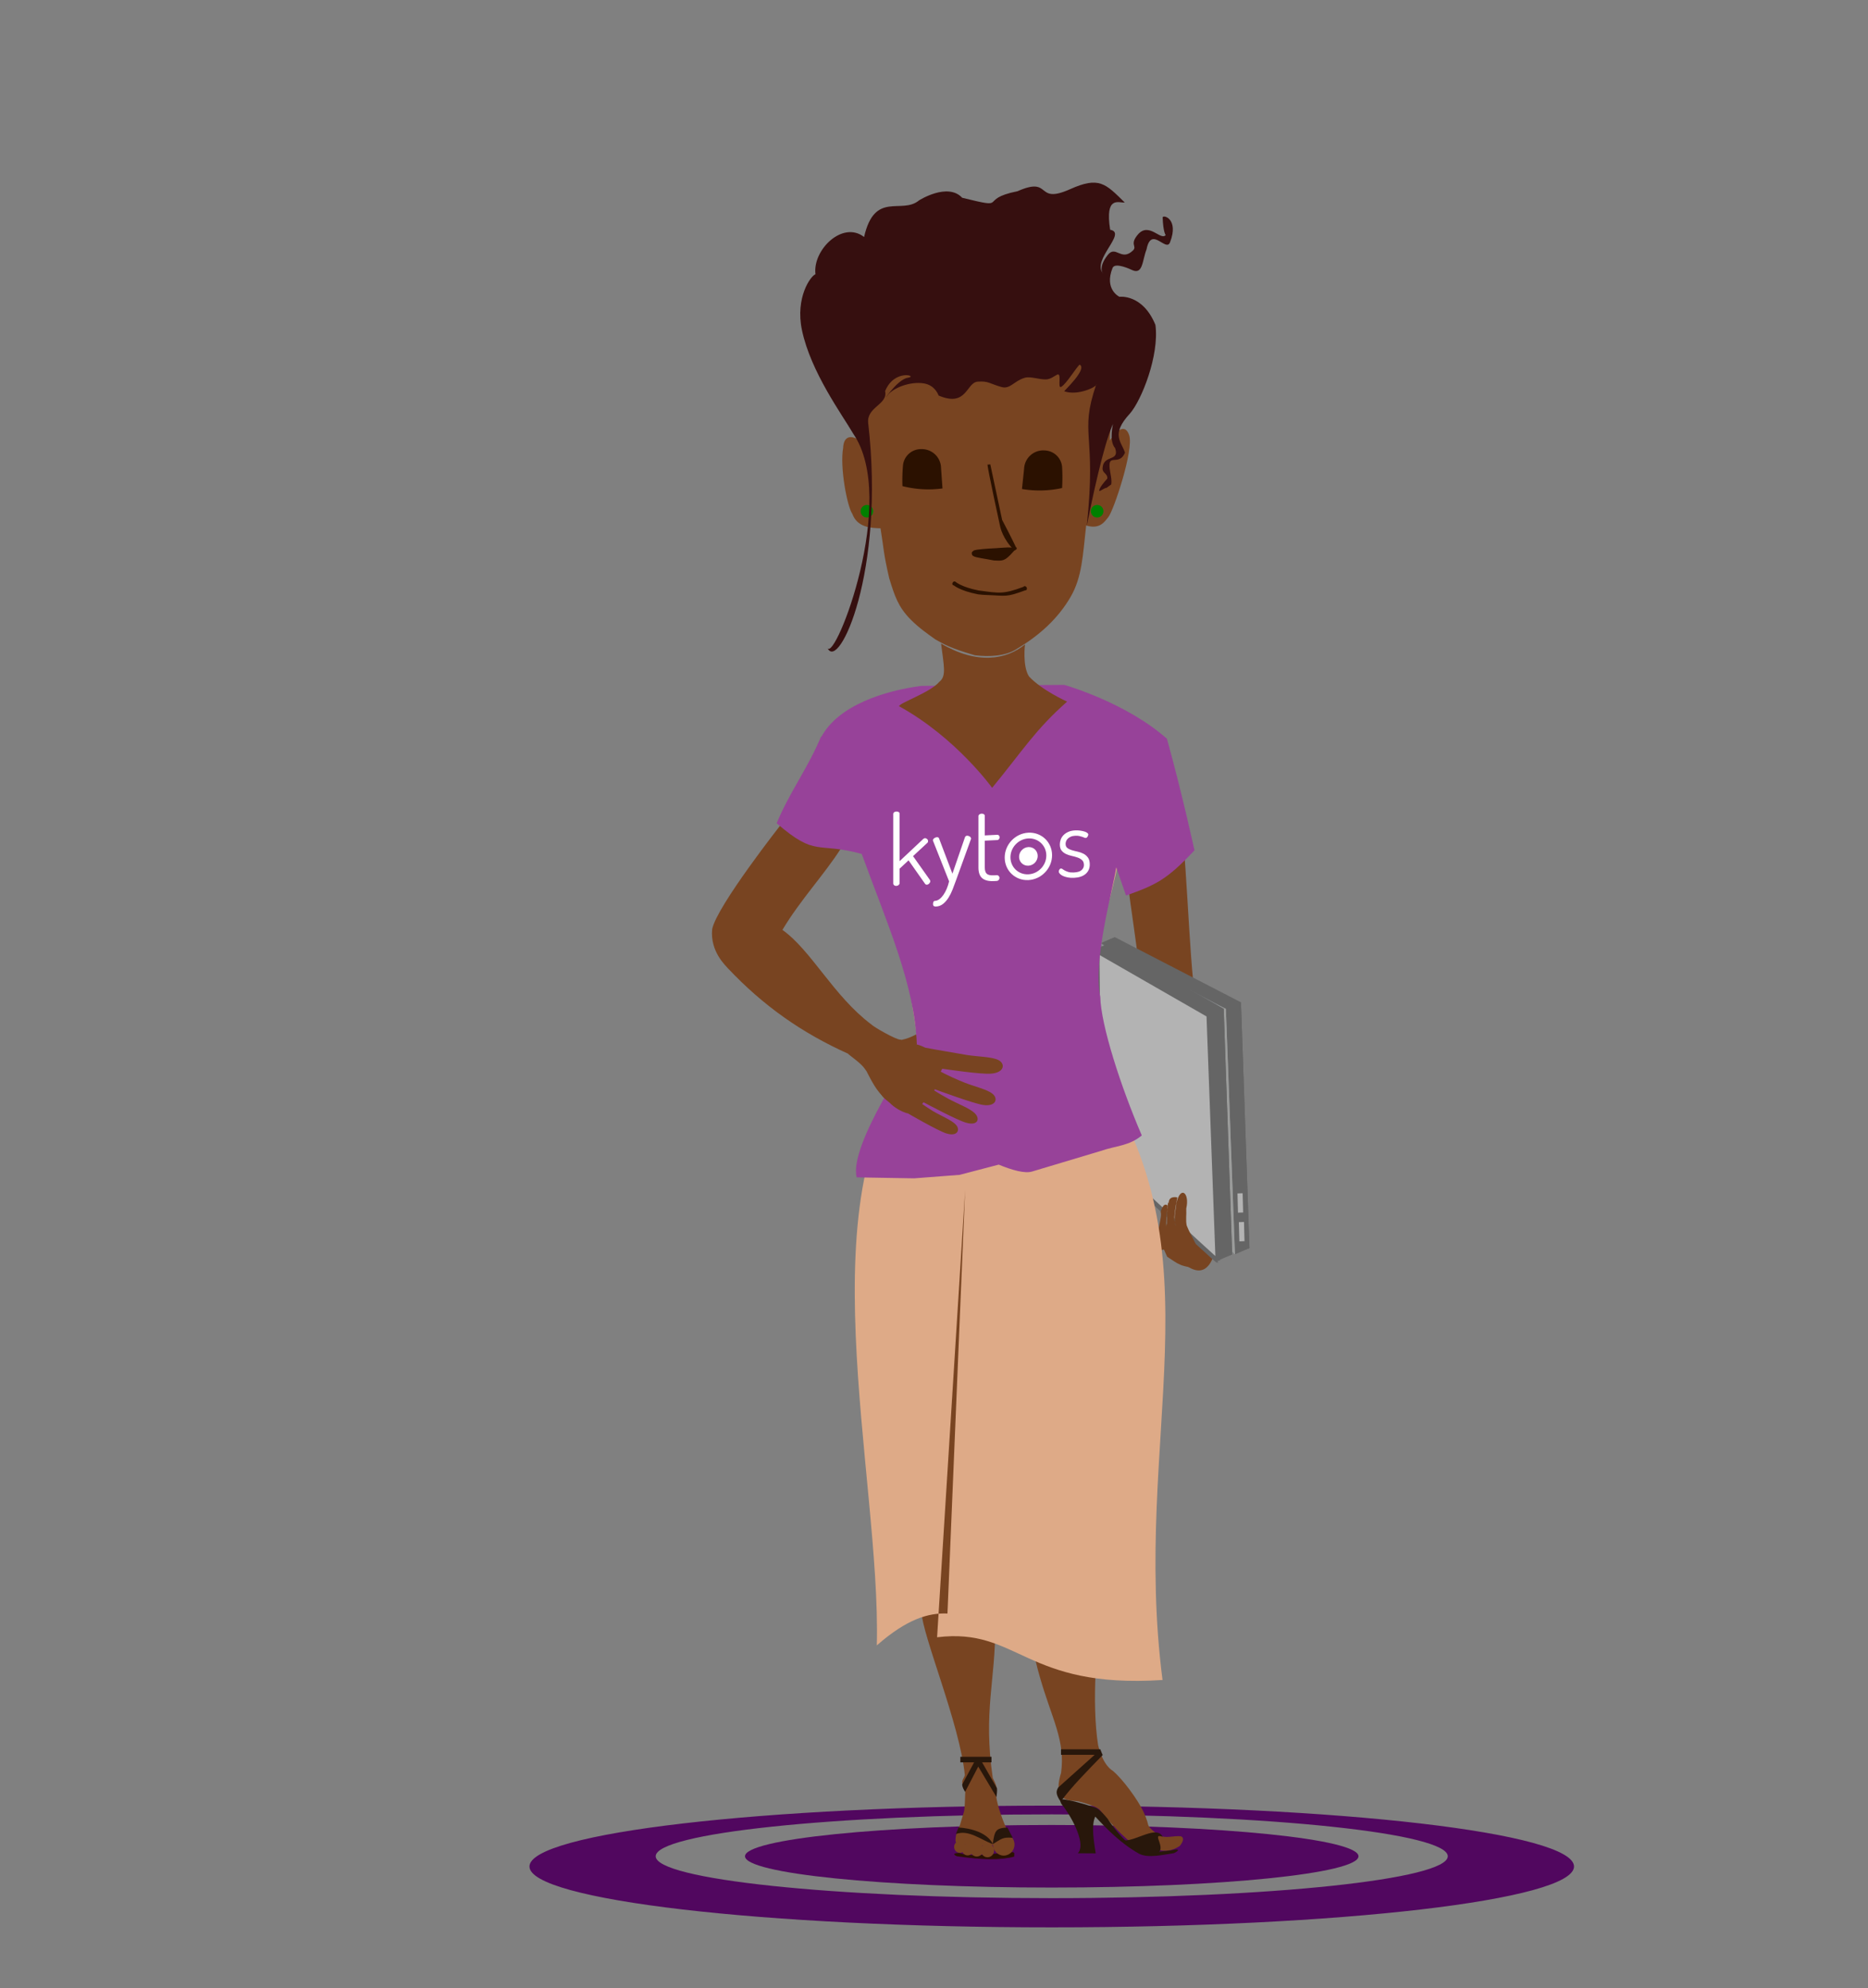 <?xml version="1.0" encoding="UTF-8" standalone="no"?>
<!-- Created with Inkscape (http://www.inkscape.org/) -->

<svg
   xmlns:dc="http://purl.org/dc/elements/1.1/"
   xmlns:cc="http://creativecommons.org/ns#"
   xmlns:rdf="http://www.w3.org/1999/02/22-rdf-syntax-ns#"
   xmlns:svg="http://www.w3.org/2000/svg"
   xmlns="http://www.w3.org/2000/svg"
   xmlns:sodipodi="http://sodipodi.sourceforge.net/DTD/sodipodi-0.dtd"
   xmlns:inkscape="http://www.inkscape.org/namespaces/inkscape"
   width="412.932"
   height="439.383"
   viewBox="0 0 387.124 411.922"
   id="svg5655"
   version="1.1"
   inkscape:version="0.91 r13725"
   sodipodi:docname="doc-wdev.svg">
  <rect x="0" y="0" width="387.124" height="411.922" fill="#808080" stroke="none"/>
  <defs
     id="defs5657">
    <clipPath
       id="SVGID_2_-4-7-2-6-3">
      <rect
         height="123.12"
         width="249.486"
         y="0"
         id="use9-0-5-4-4-4"
         x="0" />
    </clipPath>
    <clipPath
       id="clipPath4208">
      <rect
         height="123.12"
         width="249.486"
         y="0"
         id="rect4210"
         x="0" />
    </clipPath>
    <clipPath
       id="clipPath4212">
      <rect
         height="123.12"
         width="249.486"
         y="0"
         id="rect4214"
         x="0" />
    </clipPath>
    <clipPath
       id="clipPath4216">
      <rect
         height="123.12"
         width="249.486"
         y="0"
         id="rect4218"
         x="0" />
    </clipPath>
    <clipPath
       id="clipPath4220">
      <rect
         height="123.12"
         width="249.486"
         y="0"
         id="rect4222"
         x="0" />
    </clipPath>
    <clipPath
       id="clipPath4224">
      <rect
         height="123.12"
         width="249.486"
         y="0"
         id="rect4226"
         x="0" />
    </clipPath>
  </defs>
  <sodipodi:namedview
     id="base"
     pagecolor="#ffffff"
     bordercolor="#666666"
     borderopacity="1.0"
     inkscape:pageopacity="0.0"
     inkscape:pageshadow="2"
     inkscape:zoom="1.0036141"
     inkscape:cx="201.48945"
     inkscape:cy="145.677"
     inkscape:document-units="px"
     inkscape:current-layer="layer1"
     showgrid="false"
     units="px"
     inkscape:window-width="1054"
     inkscape:window-height="1037"
     inkscape:window-x="0"
     inkscape:window-y="1"
     inkscape:window-maximized="0"
     fit-margin-top="0"
     fit-margin-left="0"
     fit-margin-right="0"
     fit-margin-bottom="0" />
  <g
     inkscape:label="Layer 1"
     inkscape:groupmode="layer"
     id="layer1"
     transform="translate(23.42,-626.664)">
    <g
       transform="matrix(1.098,0,0,1.098,-218.093,170.138)"
       id="g3623-3-4">
      <g
         transform="matrix(0.796,0,0,0.796,136.073,240.782)"
         id="g9906-0-6-7">
        <path
           inkscape:connector-curvature="0"
           id="path9908-6-7-9"
           d="m 301.174,647.888 c -68.208,0 -123.837,6.481 -123.837,14.43 0,7.949 55.631,14.43 123.837,14.43 68.206,0 123.836,-6.49 123.836,-14.43 0,-7.939 -55.628,-14.43 -123.836,-14.43 z m 0,2.077 c 51.723,0 93.906,4.466 93.906,9.93 0,5.464 -42.184,9.931 -93.906,9.931 -51.721,0 -93.907,-4.461 -93.907,-9.931 0,-5.47 42.184,-9.93 93.907,-9.93 z"
           style="fill:#51075f;fill-opacity:1;stroke:none;stroke-width:0.769;stroke-miterlimit:4;stroke-dasharray:none;stroke-opacity:1" />
        <path
           inkscape:connector-curvature="0"
           style="fill:#51075f;fill-opacity:1;stroke:none;stroke-width:0.769;stroke-miterlimit:4;stroke-dasharray:none;stroke-opacity:1"
           d="m 301.174,667.313 c 40.06,0 72.733,-3.336 72.733,-7.418 0,-4.081 -32.672,-7.418 -72.733,-7.418 -40.06,0 -72.732,3.332 -72.732,7.418 0,4.086 32.673,7.418 72.732,7.418"
           class="cls-1"
           id="path9910-7-5-4" />
      </g>
      <g
         transform="matrix(1.047,0,0,1.047,-14.306,-162.521)"
         id="g4556">
        <path
           inkscape:connector-curvature="0"
           style="fill:#784421;fill-opacity:1;fill-rule:evenodd;stroke:none;stroke-width:0.769;stroke-miterlimit:4;stroke-dasharray:none;stroke-opacity:1"
           d="m 314.233,726.871 c 6.361,6.735 13.281,11.615 21.73,15.414 0,0 -0.03,0.04 -0.03,0.04 2.107,1.637 2.547,1.991 3.283,3.093 1.404,2.748 2.106,3.949 4.153,5.67 0.887,0.887 1.978,1.542 3.177,1.908 0.03,0 0.06,0 0.09,-0.01 0.07,0.04 5.375,3.134 6.967,3.634 1.995,0.63 2.567,-0.652 1.716,-1.573 -0.77,-0.831 -2.594,-1.549 -4.14,-2.452 -0.655,-0.407 -1.3,-0.833 -1.933,-1.275 0.08,-0.104 0.162,-0.211 0.236,-0.321 0.484,0.259 5.96,3.186 7.648,3.681 2.201,0.644 2.602,-0.746 1.561,-1.732 -0.936,-0.884 -2.969,-1.628 -4.735,-2.576 -0.969,-0.52 -1.813,-1.036 -2.537,-1.485 0.02,-0.05 0.05,-0.104 0.06,-0.156 0,-0.01 0.02,-0.06 0.02,-0.08 0.577,0.214 6.949,2.571 8.73,2.836 2.326,0.347 2.767,-1.16 1.678,-2.028 -0.98,-0.781 -3.125,-1.256 -4.985,-1.98 -1.478,-0.589 -2.927,-1.252 -4.339,-1.985 l 0.277,-0.535 c 0.858,0.128 6.906,1.025 8.768,0.891 2.493,-0.181 2.633,-1.833 1.319,-2.473 -1.188,-0.577 -3.52,-0.572 -5.609,-0.888 -2.48,-0.439 -5.19,-0.874 -7.508,-1.314 0.841,-0.956 3.848,-1.968 5.04,-3.253 1.736,-1.976 0.792,-3.96 -0.687,-3.5 -2.379,1.549 -4.995,4.553 -8.629,5.334 -0.06,0 -0.176,-0.04 -0.222,-0.04 -0.759,0.05 -4.904,-2.322 -5.244,-2.745 0,-0.01 -0.02,0 -0.03,-0.01 -6.838,-5.148 -10.764,-13.296 -16.009,-17.026 3.263,-5.453 7.542,-9.955 10.586,-14.739 0.687,-0.507 -11.077,-3.207 -10.642,-4.512 0,0 -11.751,14.91 -12.607,19.111 -0.403,4.019 2.408,6.545 2.841,7.073 z"
           id="path5005-7-5"
           sodipodi:nodetypes="ccccccccccccccccccccccccccccccccccccccc" />
        <path
           id="path4875"
           d="m 390.618,685.432 c 1.836,1.644 3.199,2.043 4.586,8.66 1.82,11.17 1.994,29.834 3.357,38.909 3.801,13.969 2.054,38.591 2.054,38.591 0,0 1.57,4.337 1.552,6.555 0.109,0.959 0.639,-4.572 0.588,-3.729 -0.588,3.729 -1.656,9.696 -6.697,5.407 -1.934,-4.2 -5.044,-1.24 -4.691,-1.907 0.05,-0.04 1.099,-3.076 1.141,-3.1 0.889,-1.734 2.331,-5.657 2.383,-6.222 0,-0.01 0.02,0 0.02,-0.03 -0.16,-14.232 -8.499,-20.464 -5.903,-34.695 -0.521,-9.364 -2.736,-20.014 -3.531,-30.2 0.533,-2.464 1.285,-5.854 1.737,-10.441 0.262,-1.795 1.383,-5.113 3.405,-7.802 z"
           style="opacity:1;fill:#784421;fill-opacity:1;fill-rule:evenodd;stroke:none;stroke-width:0.769;stroke-miterlimit:4;stroke-dasharray:none;stroke-opacity:1"
           inkscape:connector-curvature="0"
           sodipodi:nodetypes="ccccccccccccccc" />
        <g
           id="g4530"
           transform="translate(-38.006,-13.563)">
          <path
             inkscape:connector-curvature="0"
             id="path4453"
             class="cls-14"
             d="m 446.248,790.853 -1.531,-44.3 -22.758,-11.759 -2.331,1.006 1.051,38.43 22.954,17.566 2.615,-0.943"
             style="fill:#656565;fill-opacity:1;fill-rule:evenodd"
             sodipodi:nodetypes="ccccccc" />
          <path
             inkscape:connector-curvature="0"
             id="path4455"
             class="cls-15"
             d="m 446.248,790.853 c -0.214,0.06 -2.612,1.129 -2.612,1.129 l -1.635,-44.255 2.717,-1.173 1.53,44.299"
             style="fill:#656565;fill-opacity:1;fill-rule:evenodd" />
          <path
             inkscape:connector-curvature="0"
             id="path4457"
             class="cls-16"
             d="m 443.634,791.981 c -0.213,0.06 -21.353,-21.73 -21.353,-21.73 l -2.703,-34.228 22.421,11.704 1.635,44.254"
             style="fill:#8e9194;fill-rule:evenodd"
             sodipodi:nodetypes="ccccc" />
          <path
             inkscape:connector-curvature="0"
             id="path4459"
             class="cls-17"
             d="m 424.103,771.015 c -3.432,-6.828 -5.413,-10.839 -2.899,-31.053 0.05,-0.4 0.106,-0.797 0.16,-1.195 l 20.635,8.959 1.636,44.254 c -0.08,0.02 -10.211,-12.194 -16.771,-15.596"
             style="fill:#9b9c9b;fill-rule:evenodd"
             sodipodi:nodetypes="cccccc" />
          <path
             inkscape:connector-curvature="0"
             id="path4461"
             class="cls-14"
             d="m 443.134,791.996 -1.531,-44.3 -20.758,-11.759 -2.331,1.006 0.657,34.449 21.348,21.547 2.615,-0.943"
             style="fill:#656565;fill-opacity:1;fill-rule:evenodd"
             sodipodi:nodetypes="ccccccc" />
          <path
             inkscape:connector-curvature="0"
             id="path4463"
             class="cls-15"
             d="m 443.134,791.996 c -0.214,0.06 -2.612,1.129 -2.612,1.129 l -1.635,-44.255 2.717,-1.173 1.53,44.299"
             style="fill:#656565;fill-opacity:1;fill-rule:evenodd" />
          <path
             inkscape:connector-curvature="0"
             id="path4465"
             class="cls-16"
             d="m 440.521,793.123 c -0.213,0.06 -21.353,-19.73 -21.353,-19.73 l -0.346,-36.045 20.064,11.521 1.635,44.254"
             style="fill:#b3b3b3;fill-rule:evenodd;stroke:#656565;stroke-width:0.771;stroke-miterlimit:4;stroke-dasharray:none;stroke-opacity:1"
             sodipodi:nodetypes="ccccc" />
          <g
             id="g4467"
             transform="matrix(-1.045,-0.207,-0.207,1.045,446.997,781.354)"
             style="fill:#b3b3b3">
            <path
               inkscape:connector-curvature="0"
               id="path4469"
               class="cls-18"
               d="M 0.717,0 0,3.174 0.849,3.374 1.566,0.2 0.717,0"
               transform="translate(0.006,4.723)"
               style="fill:#b3b3b3;fill-rule:evenodd" />
            <path
               inkscape:connector-curvature="0"
               id="path4471"
               class="cls-18"
               d="M 0.717,0 0,3.174 0.849,3.374 1.566,0.2 0.717,0"
               transform="translate(1.176,0.001)"
               style="fill:#b3b3b3;fill-rule:evenodd" />
          </g>
        </g>
        <path
           inkscape:connector-curvature="0"
           style="fill:#784421;fill-opacity:1;fill-rule:evenodd;stroke:none;stroke-width:0.988;stroke-miterlimit:4;stroke-dasharray:none;stroke-opacity:1"
           d="m 379.661,761.405 c -8.278,0.941 -10.95,2.41 -22.238,5.218 l -16.235,-2.183 c 1.347,27.859 5.464,42.859 8.594,70.346 0.68,5.97 -1.07,-1.34 -0.693,7.925 0.181,4.442 6.936,20.29 7.844,29.563 -0.22,0.882 -0.979,0.865 0.08,2.884 -0.03,1.416 -0.105,3.266 -0.228,3.675 l -0.755,2.514 c -0.472,0.765 -0.869,2.009 -0.765,2.973 l 2.922,0.737 7.035,-0.319 c 0.113,-0.741 -0.04,-1.57 -0.676,-2.563 -0.508,-1.164 -1.715,-3.99 -1.995,-6.292 -0.197,-1.148 0.671,-0.711 -0.583,-3.113 -1.766,-12.055 0.533,-17.559 0.441,-27.448 l 2.524,-56.403 c 1.646,10.673 3.654,24.209 3.341,26.124 -3.706,41.651 7.592,45.106 6.011,56.815 -1.761,5.694 2.055,4.865 3.183,5.156 3.381,0.871 3.795,1.525 3.795,1.525 1.834,2.254 9.746,11.927 10.664,4.767 0.04,-0.328 -1.6,-1.15 -1.952,-2.088 0,0 -0.155,-0.892 -0.876,-2.422 -0.991,-2.101 -3.765,-5.915 -5.56,-7.353 0,0 -1.661,-0.832 -2.577,-4.568 -2.379,-15.082 3.458,-44.327 4.449,-46.29 1.29,-2.551 0.844,-59.285 0.844,-59.285 z"
           id="path10046"
           sodipodi:nodetypes="cccssccscccccccccccscscsccccc" />
        <path
           inkscape:connector-curvature="0"
           d="m 380.531,878.147 c 0,0 0.749,0.261 2.139,1.983 4.989,7.503 8.024,5.961 11.388,5.711 2.463,-0.587 0.75,0.552 0.36,0.532 -1.942,0.287 -4.453,0.882 -6.043,0.08 -3.331,-1.867 -5.833,-4.463 -7.93,-6.711 -0.755,1.593 -0.246,4.474 0.08,6.63 l -3.216,-0.02 c 1.73,-1.908 -1.809,-7.559 -2.814,-8.681 0,0 -1.073,-1.348 0.59,-0.97 1.77,0.314 1.677,0.338 3.44,0.815 z"
           style="fill:#28170b;fill-opacity:1;fill-rule:evenodd;stroke:none;stroke-width:0.988;stroke-miterlimit:4;stroke-dasharray:none;stroke-opacity:1"
           id="path10042"
           sodipodi:nodetypes="cccccccccccc" />
        <path
           inkscape:connector-curvature="0"
           d="m 355.503,886.887 c 0,0 -1.322,-0.516 0.452,-0.598 3.13,1.211 9.906,-0.772 9.892,0.07 l -0.01,0.592 c -2.348,0.659 -5.691,0.624 -10.334,-0.06 z"
           style="fill:#2b1100;fill-opacity:1;fill-rule:evenodd;stroke:none;stroke-width:0.988;stroke-miterlimit:4;stroke-dasharray:none;stroke-opacity:1"
           id="path10044"
           sodipodi:nodetypes="ccscc" />
        <path
           sodipodi:nodetypes="cccccccccccscccccccc"
           inkscape:connector-curvature="0"
           style="fill:#784421;fill-opacity:1;fill-rule:evenodd;stroke:none;stroke-width:0.988;stroke-miterlimit:4;stroke-dasharray:none;stroke-opacity:1"
           d="m 384.243,611.65 -49.377,0.278 2.644,19.512 c -2.543,-1.242 -2.505,1.57 -2.505,1.57 -0.645,3.527 0.729,10.629 1.639,11.93 0.915,2.495 3.414,2.569 5.09,2.617 0.608,3.757 0.496,4.383 1.568,9.003 0.968,3.148 1.588,5.136 3.876,7.453 1.522,1.516 2.946,2.5 4.429,3.561 1.459,0.811 2.535,1.538 7.141,2.867 2.659,0.333 5.641,0.143 7.615,-1.194 4.087,-2.43 7.394,-5.473 9.627,-9.31 2.075,-3.563 2.21,-7.481 2.813,-12.89 2.443,0.749 3.307,-0.651 3.996,-1.508 0.994,-1.238 4.63,-12.186 3.762,-14.758 -0.694,-2.057 -2.166,-1.072 -3.488,0.935 0.139,-5.652 1.478,-11.308 1.547,-16.918 l -0.452,0 c 0.02,-1.05 0.07,-2.103 0.08,-3.151 z"
           id="path10050" />
        <circle
           r="1.134"
           cy="644.478"
           cx="339.286"
           id="circle4896"
           style="color:#000000;clip-rule:nonzero;display:inline;overflow:visible;visibility:visible;opacity:1;isolation:auto;mix-blend-mode:normal;color-interpolation:sRGB;color-interpolation-filters:linearRGB;solid-color:#000000;solid-opacity:1;fill:#008000;fill-opacity:1;fill-rule:nonzero;stroke:none;stroke-width:0.5;stroke-linecap:butt;stroke-linejoin:miter;stroke-miterlimit:4;stroke-dasharray:none;stroke-dashoffset:0;stroke-opacity:1;color-rendering:auto;image-rendering:auto;shape-rendering:auto;text-rendering:auto;enable-background:accumulate" />
        <path
           inkscape:connector-curvature="0"
           style="fill:#360f0f;fill-opacity:1;fill-rule:evenodd;stroke:none;stroke-width:0.988;stroke-miterlimit:4;stroke-dasharray:none;stroke-opacity:1"
           d="m 383.129,593.75 c 3.163,0.538 -3.402,5.429 -1.282,7.871 0.162,0.187 -1.122,-0.838 0.852,-3.328 1.454,-1.836 2.423,1.239 4.538,-0.806 0.82,-0.793 -0.662,-1.031 0.873,-2.853 2.007,-2.383 4.129,1.159 5.033,0.07 0,0 -0.444,-0.437 -0.55,-3.15 -0.02,-0.609 3.021,0.157 1.324,4.473 -0.714,1.813 -3.375,-3.054 -4.222,1.243 -0.82,2.109 -0.63,4.725 -2.724,3.691 0,0 -2.961,-1.436 -3.405,-0.333 -1.564,3.886 1.236,5.204 1.236,5.204 0,0 4.184,-0.571 6.491,5.073 0.725,5.522 -2.529,13.631 -4.599,15.972 -3.526,3.815 -1.514,5.053 -0.889,7.053 -0.933,2.194 -2.643,0.565 -2.779,2.033 -0.108,1.161 0.492,2.522 0.304,3.689 -1.804,1.314 0,0 -1.957,1.132 -0.46,0.266 -0.248,-0.576 1.244,-2.178 0.08,-0.959 -0.896,-0.959 -0.854,-1.867 0.12,-2.563 3.099,-1.094 2.271,-3.618 -1.227,-1.378 -0.295,-4.582 -0.403,-4.342 -1.711,3.804 -3.758,13.577 -4.714,18.321 1.83,-16.936 -1.427,-16.274 1.709,-25.487 0.276,0.353 -3.284,2.136 -5.777,1.245 -0.08,-0.03 4.244,-4.035 2.787,-4.796 -0.534,0.367 -2.397,3.494 -3.336,4.004 -0.721,0.392 0.179,-2.634 -0.72,-2.208 -0.489,0.231 -1.177,0.849 -2.051,0.865 -1.247,0.02 -2.775,-0.593 -3.807,-0.291 -1.887,0.552 -2.624,2.085 -4.129,1.674 -2.159,-0.59 -2.378,-1.135 -4.341,-0.982 -2.087,0.162 -1.922,4.684 -7.038,2.509 -0.131,-0.306 -0.749,-1.891 -2.7,-2.199 -2.445,-0.387 -5.54,0.827 -6.472,2.126 -1.25,1.741 1.615,-2.85 3.631,-3.143 1.942,-0.282 -2.445,-1.685 -4.111,2.418 0.536,2.456 -3.389,2.817 -3.048,5.775 3.093,26.826 -5.342,44.793 -7.33,40.534 1.383,2.417 12.776,-26.734 4.652,-38.606 -1.995,-3.419 -7.678,-11.137 -9.266,-18.702 -1.246,-5.936 1.628,-9.83 2.437,-10.065 -0.559,-4.375 4.895,-9.73 8.763,-6.718 1.922,-8.418 6.766,-3.967 9.917,-6.606 0,0 5.154,-3.278 7.767,-0.464 8.805,2.166 2.576,0.301 9.977,-1.178 6.32,-2.803 3.068,2.501 9.498,-0.376 5.212,-2.331 6.367,-1.007 9.83,2.413 -1.055,0.101 -3.605,-1.329 -2.63,4.912 z"
           id="path10054"
           sodipodi:nodetypes="cssssssscssccccscscscsccscsssssscssscsccscccccscc" />
        <path
           inkscape:connector-curvature="0"
           style="fill:#2b1100;fill-opacity:1"
           d="m 371.256,633.521 a 3.26,3.26 0 0 1 3.208,2.927 30.372,30.372 0 0 1 0,3.848 18.893,18.893 0 0 1 -7.23,0.179 l 0.387,-3.684 0,-0.03 a 3.455,3.455 0 0 1 3.64,-3.242 z"
           class="cls-31"
           id="path10056" />
        <path
           inkscape:connector-curvature="0"
           id="path10060"
           class="cls-31"
           d="m 349.1,633.287 a 3.26,3.26 0 0 0 -3.304,2.817 30.372,30.372 0 0 0 -0.11,3.848 18.893,18.893 0 0 0 7.221,0.42 l -0.264,-3.693 0,-0.03 a 3.455,3.455 0 0 0 -3.53,-3.361 z"
           style="fill:#2b1100;fill-opacity:1" />
        <path
           inkscape:connector-curvature="0"
           d="m 361.275,636.072 c -0.02,0.636 2.277,11.149 2.277,11.149 0,0 0.444,2.208 2.526,4.166 -1.055,-2.225 -2.66,-5.26 -2.66,-5.26 l -2.143,-10.055"
           style="fill:#2b1100;fill-opacity:1;fill-rule:evenodd;stroke:#2b1100;stroke-width:0.5;stroke-miterlimit:4;stroke-dasharray:none;stroke-opacity:1"
           id="path10062"
           sodipodi:nodetypes="ccccc" />
        <path
           inkscape:connector-curvature="0"
           d="m 358.714,652.131 c 0.364,0.224 1.943,0.407 3.521,0.725 1.415,0.03 1.538,0.273 3.02,-1.363 -0.424,-0.02 -2.417,0.125 -2.417,0.125 1.692,-0.05 -4.715,0.148 -4.124,0.513"
           style="fill:#2b1100;fill-opacity:1;fill-rule:evenodd;stroke:#2b1100;stroke-opacity:1"
           id="path10064"
           sodipodi:nodetypes="ccccc" />
        <path
           inkscape:connector-curvature="0"
           d="m 360.845,659.39 c -0.529,-0.02 -1.037,-0.06 -1.518,-0.123 -3.291,-0.657 -4.268,-1.587 -4.318,-1.614 -0.338,0.08 0,-0.526 0.157,-0.286 0,0 1.073,0.961 4.204,1.577 3.746,0.5 4.496,0.727 8.235,-0.675 0.186,-0.371 0.572,0.373 0.146,0.291 -3.519,1.294 -3.264,0.95 -6.907,0.829"
           style="fill:#502d16;fill-opacity:1;fill-rule:nonzero;stroke:#2b1100;stroke-width:0.379;stroke-miterlimit:4;stroke-dasharray:none;stroke-opacity:1"
           id="path10066"
           sodipodi:nodetypes="cccccccc" />
        <path
           inkscape:connector-curvature="0"
           d="M 363.615,761.394 Z"
           style="fill:#c4c0c2;fill-opacity:1;fill-rule:evenodd;stroke:none"
           id="path10068" />
        <path
           sodipodi:nodetypes="cscccccccsccccccc"
           id="path4554"
           d="m 392.118,775.977 c -0.241,-1.268 -0.601,-0.418 -0.157,-2.68 0.242,-1.236 0.444,-2.015 0.276,-2.505 0,0 0.444,-1.963 1.303,-1.131 -0.536,3.009 -0.315,5.603 0.168,6.618 -0.687,-2.276 -0.183,-9.182 0.03,-6.669 -0.375,-1.926 1.49,-1.467 1.49,-1.467 0.06,0.02 -0.592,2.695 -0.526,4.045 0.441,1.898 0.16,0.859 1.153,3.619 -0.06,-0.299 -0.778,-1.519 -0.993,-2.76 -0.297,-1.713 0.165,-2.885 0.191,-3.789 0.763,-3.391 2.451,-1.884 1.796,0.888 0.06,1.192 -0.125,2.059 0.08,3.075 0.879,2.172 1.745,3.056 2.197,4.972 0.371,0.698 0.99,1.96 0.531,2.79 -4.112,-0.323 -4.233,-0.869 -6.253,-2.146 z"
           style="fill:#784421;fill-opacity:1;fill-rule:evenodd;stroke:none;stroke-width:0.769;stroke-miterlimit:4;stroke-dasharray:none;stroke-opacity:1"
           inkscape:connector-curvature="0" />
        <path
           inkscape:connector-curvature="0"
           id="path10070"
           style="fill:#deaa87;fill-opacity:1;fill-rule:evenodd;stroke:none;stroke-width:0.988;stroke-miterlimit:4;stroke-dasharray:none;stroke-opacity:1"
           d="m 331.875,686.08 c -3.2,5.731 6.434,9.829 4.804,15.741 3.169,8.878 8.341,16.339 9.044,21.292 2.243,12.813 3.15,20.097 3.15,20.097 -21.34,22.623 -7.016,74.933 -7.807,105.68 5.487,-4.811 9.375,-5.89 12.737,-5.742 l 3.184,-76.3 -5.055,80.578 c 14.68,-1.801 15.766,9.32 40.641,7.7 -5.678,-44.011 10.856,-77.005 -12.149,-109.936 -1.955,-12.417 0.47,-24.732 1.563,-27.041 2.967,-10.016 5.053,-22.636 5.053,-22.636 0.138,-6.112 3.805,-10.382 3.805,-10.382 -2.392,-3.564 -9.055,-5.442 -15.237,-8.374 -6.222,8.194 -6.169,17.191 -13.688,24.831 -2.414,-4.86 -4.977,-5.721 -15.314,-23.746 -0.89,-0.885 -13.057,5.447 -14.731,8.238 z"
           sodipodi:nodetypes="ccccccccccccccccc" />
        <ellipse
           style="color:#000000;clip-rule:nonzero;display:inline;overflow:visible;visibility:visible;opacity:1;isolation:auto;mix-blend-mode:normal;color-interpolation:sRGB;color-interpolation-filters:linearRGB;solid-color:#000000;solid-opacity:1;fill:#784421;fill-opacity:1;fill-rule:nonzero;stroke:none;stroke-width:0.5;stroke-linecap:butt;stroke-linejoin:miter;stroke-miterlimit:4;stroke-dasharray:none;stroke-dashoffset:0;stroke-opacity:1;color-rendering:auto;image-rendering:auto;shape-rendering:auto;text-rendering:auto;enable-background:accumulate"
           id="path4856"
           cx="363.948"
           cy="884.773"
           rx="1.937"
           ry="2.004" />
        <ellipse
           ry="1.244"
           rx="1.202"
           cy="885.834"
           cx="361.017"
           id="ellipse4858"
           style="color:#000000;clip-rule:nonzero;display:inline;overflow:visible;visibility:visible;opacity:1;isolation:auto;mix-blend-mode:normal;color-interpolation:sRGB;color-interpolation-filters:linearRGB;solid-color:#000000;solid-opacity:1;fill:#784421;fill-opacity:1;fill-rule:nonzero;stroke:none;stroke-width:0.5;stroke-linecap:butt;stroke-linejoin:miter;stroke-miterlimit:4;stroke-dasharray:none;stroke-dashoffset:0;stroke-opacity:1;color-rendering:auto;image-rendering:auto;shape-rendering:auto;text-rendering:auto;enable-background:accumulate" />
        <ellipse
           style="color:#000000;clip-rule:nonzero;display:inline;overflow:visible;visibility:visible;opacity:1;isolation:auto;mix-blend-mode:normal;color-interpolation:sRGB;color-interpolation-filters:linearRGB;solid-color:#000000;solid-opacity:1;fill:#784421;fill-opacity:1;fill-rule:nonzero;stroke:none;stroke-width:0.5;stroke-linecap:butt;stroke-linejoin:miter;stroke-miterlimit:4;stroke-dasharray:none;stroke-dashoffset:0;stroke-opacity:1;color-rendering:auto;image-rendering:auto;shape-rendering:auto;text-rendering:auto;enable-background:accumulate"
           id="ellipse4860"
           cx="359.08"
           cy="885.7"
           rx="1.202"
           ry="1.244" />
        <ellipse
           ry="1.071"
           rx="1.035"
           cy="885.672"
           cx="357.443"
           id="ellipse4862"
           style="color:#000000;clip-rule:nonzero;display:inline;overflow:visible;visibility:visible;opacity:1;isolation:auto;mix-blend-mode:normal;color-interpolation:sRGB;color-interpolation-filters:linearRGB;solid-color:#000000;solid-opacity:1;fill:#784421;fill-opacity:1;fill-rule:nonzero;stroke:none;stroke-width:0.5;stroke-linecap:butt;stroke-linejoin:miter;stroke-miterlimit:4;stroke-dasharray:none;stroke-dashoffset:0;stroke-opacity:1;color-rendering:auto;image-rendering:auto;shape-rendering:auto;text-rendering:auto;enable-background:accumulate" />
        <ellipse
           style="color:#000000;clip-rule:nonzero;display:inline;overflow:visible;visibility:visible;opacity:1;isolation:auto;mix-blend-mode:normal;color-interpolation:sRGB;color-interpolation-filters:linearRGB;solid-color:#000000;solid-opacity:1;fill:#784421;fill-opacity:1;fill-rule:nonzero;stroke:none;stroke-width:0.5;stroke-linecap:butt;stroke-linejoin:miter;stroke-miterlimit:4;stroke-dasharray:none;stroke-dashoffset:0;stroke-opacity:1;color-rendering:auto;image-rendering:auto;shape-rendering:auto;text-rendering:auto;enable-background:accumulate"
           id="ellipse4864"
           cx="356.04"
           cy="885.205"
           rx="1.035"
           ry="1.071" />
        <path
           style="color:#000000;clip-rule:nonzero;display:inline;overflow:visible;visibility:visible;opacity:1;isolation:auto;mix-blend-mode:normal;color-interpolation:sRGB;color-interpolation-filters:linearRGB;solid-color:#000000;solid-opacity:1;fill:#784421;fill-opacity:1;fill-rule:nonzero;stroke:none;stroke-width:0.5;stroke-linecap:butt;stroke-linejoin:miter;stroke-miterlimit:4;stroke-dasharray:none;stroke-dashoffset:0;stroke-opacity:1;color-rendering:auto;image-rendering:auto;shape-rendering:auto;text-rendering:auto;enable-background:accumulate"
           d="m 395.84,883.284 c 1.056,0.333 -0.153,1.747 -0.153,1.747 -1.93,1.38 -4.77,0.999 -4.741,-0.368 0.02,-1.107 -0.777,-2.517 0.944,-1.583 1.258,0.682 2.57,0.09 3.95,0.204 z"
           id="ellipse4866"
           inkscape:connector-curvature="0"
           sodipodi:nodetypes="csssc" />
        <path
           inkscape:connector-curvature="0"
           style="fill:#784421;fill-opacity:1;fill-rule:evenodd;stroke:none;stroke-width:0.769;stroke-miterlimit:4;stroke-dasharray:none;stroke-opacity:1"
           d="m 349.097,753.15 c 0.876,0.193 1.968,0.577 2.715,1.018 0,0 2.18,0.963 2.659,1.113 1.994,0.63 2.233,-0.785 0.78,-1.306 -0.321,-0.346 -1.406,-0.935 -1.406,-0.935 -0.85,-0.495 -1.297,-0.723 -2.199,-1.249 -0.656,-0.408 -2.035,-1.101 -2.668,-1.543 1.259,0.209 2.511,0.576 3.585,0.762 1.076,0.182 2.375,0.798 3.453,1.072 1.068,0.272 2.422,0.759 2.941,0.912 2.129,0.669 2.835,-0.987 0.535,-1.786 -0.399,-0.376 0,0 -2.177,-1.118 -1.009,-0.518 -1.544,-0.646 -2.558,-1.19 -1.896,-0.618 -1.725,-0.439 -3.803,-1 0.737,-0.103 3.557,0.396 4.484,0.463 1.088,0.08 1.199,0.197 2.902,0.861 1.146,0.91 0.727,0.577 2.495,1.463 2.326,0.346 2.834,-1.027 1.01,-2.028 -0.506,-0.404 -0.665,-0.487 -1.474,-1.218 -0.755,-0.682 -2.078,-1.215 -2.976,-1.565 -1.479,-0.589 -2.66,-0.65 -4.473,-1.049 l 0.77,-0.178 c 0.97,0 1.161,-0.01 3.897,0.09 1.121,0.453 3.352,0.905 3.526,1.199 2.369,1.813 5.254,0.746 1.932,-1.709 -0.519,-0.252 -1.439,-1.315 -2.378,-1.501 -1.215,-0.241 -2.668,-0.72 -3.846,-0.899 -2.48,-0.439 -4.67,-0.212 -6.988,-0.652 -1.012,-0.306 -2.451,-0.481 -3.676,1.166 -2.091,2.813 -3.318,8.268 -3.318,8.268 0,0 0.856,1.15 2.056,1.515 2.064,0.689 3.515,0.882 4.2,1.025 z"
           id="path4879"
           sodipodi:nodetypes="csccscccsccsccscccsccccccsccsccc" />
        <circle
           style="color:#000000;clip-rule:nonzero;display:inline;overflow:visible;visibility:visible;opacity:1;isolation:auto;mix-blend-mode:normal;color-interpolation:sRGB;color-interpolation-filters:linearRGB;solid-color:#000000;solid-opacity:1;fill:#008000;fill-opacity:1;fill-rule:nonzero;stroke:none;stroke-width:0.5;stroke-linecap:butt;stroke-linejoin:miter;stroke-miterlimit:4;stroke-dasharray:none;stroke-dashoffset:0;stroke-opacity:1;color-rendering:auto;image-rendering:auto;shape-rendering:auto;text-rendering:auto;enable-background:accumulate"
           id="path4894"
           cx="380.787"
           cy="644.478"
           r="1.134" />
        <path
           style="color:#000000;clip-rule:nonzero;display:inline;overflow:visible;visibility:visible;opacity:1;isolation:auto;mix-blend-mode:normal;color-interpolation:sRGB;color-interpolation-filters:linearRGB;solid-color:#000000;solid-opacity:1;fill:#28170b;fill-opacity:1;fill-rule:nonzero;stroke:none;stroke-width:0.5;stroke-linecap:butt;stroke-linejoin:miter;stroke-miterlimit:4;stroke-dasharray:none;stroke-dashoffset:0;stroke-opacity:1;color-rendering:auto;image-rendering:auto;shape-rendering:auto;text-rendering:auto;enable-background:accumulate"
           d="m 356.125,868.968 5.611,0 0,1.002 -5.611,0 z"
           id="rect4898"
           inkscape:connector-curvature="0" />
        <path
           id="path4901"
           d="m 374.271,867.613 7.082,0 0.4,1.002 -7.482,0 z"
           style="color:#000000;clip-rule:nonzero;display:inline;overflow:visible;visibility:visible;opacity:1;isolation:auto;mix-blend-mode:normal;color-interpolation:sRGB;color-interpolation-filters:linearRGB;solid-color:#000000;solid-opacity:1;fill:#28170b;fill-opacity:1;fill-rule:nonzero;stroke:none;stroke-width:0.5;stroke-linecap:butt;stroke-linejoin:miter;stroke-miterlimit:4;stroke-dasharray:none;stroke-dashoffset:0;stroke-opacity:1;color-rendering:auto;image-rendering:auto;shape-rendering:auto;text-rendering:auto;enable-background:accumulate"
           inkscape:connector-curvature="0"
           sodipodi:nodetypes="ccccc" />
        <path
           inkscape:connector-curvature="0"
           style="color:#000000;clip-rule:nonzero;display:inline;overflow:visible;visibility:visible;opacity:1;isolation:auto;mix-blend-mode:normal;color-interpolation:sRGB;color-interpolation-filters:linearRGB;solid-color:#000000;solid-opacity:1;fill:#28170b;fill-opacity:1;fill-rule:nonzero;stroke:none;stroke-width:0.5;stroke-linecap:butt;stroke-linejoin:miter;stroke-miterlimit:4;stroke-dasharray:none;stroke-dashoffset:0;stroke-opacity:1;color-rendering:auto;image-rendering:auto;shape-rendering:auto;text-rendering:auto;enable-background:accumulate"
           d="m 373.773,874.495 7.421,-6.65 0.588,0.811 c -2.618,2.693 -5.737,5.838 -7.571,8.403 -0.723,-1.077 -0.972,-1.737 -0.438,-2.564 z"
           id="path4903"
           sodipodi:nodetypes="ccccc" />
        <path
           id="path4905"
           d="m 385.636,884.047 c 2.13,0.126 5.912,-2.804 6.948,-0.668 -2.258,-0.815 1.107,2.309 -1.236,3.14 -3.383,0.05 -4.13,-1.458 -5.712,-2.472 z"
           style="color:#000000;clip-rule:nonzero;display:inline;overflow:visible;visibility:visible;opacity:1;isolation:auto;mix-blend-mode:normal;color-interpolation:sRGB;color-interpolation-filters:linearRGB;solid-color:#000000;solid-opacity:1;fill:#28170b;fill-opacity:1;fill-rule:nonzero;stroke:none;stroke-width:0.5;stroke-linecap:butt;stroke-linejoin:miter;stroke-miterlimit:4;stroke-dasharray:none;stroke-dashoffset:0;stroke-opacity:1;color-rendering:auto;image-rendering:auto;shape-rendering:auto;text-rendering:auto;enable-background:accumulate"
           inkscape:connector-curvature="0"
           sodipodi:nodetypes="cccc" />
        <path
           sodipodi:nodetypes="cccc"
           inkscape:connector-curvature="0"
           style="color:#000000;clip-rule:nonzero;display:inline;overflow:visible;visibility:visible;opacity:1;isolation:auto;mix-blend-mode:normal;color-interpolation:sRGB;color-interpolation-filters:linearRGB;solid-color:#000000;solid-opacity:1;fill:#28170b;fill-opacity:1;fill-rule:nonzero;stroke:none;stroke-width:0.5;stroke-linecap:butt;stroke-linejoin:miter;stroke-miterlimit:4;stroke-dasharray:none;stroke-dashoffset:0;stroke-opacity:1;color-rendering:auto;image-rendering:auto;shape-rendering:auto;text-rendering:auto;enable-background:accumulate"
           d="m 355.79,881.709 c 2.13,0.126 5.178,0.87 6.213,3.006 -2.257,-0.815 -4.337,-2.668 -6.68,-1.837 z"
           id="path4907" />
        <path
           id="path4909"
           d="m 364.603,881.709 c -2.13,0.126 -2.278,0.536 -2.646,3.006 1.522,-0.916 1.805,-1.331 3.615,-1.135 z"
           style="color:#000000;clip-rule:nonzero;display:inline;overflow:visible;visibility:visible;opacity:1;isolation:auto;mix-blend-mode:normal;color-interpolation:sRGB;color-interpolation-filters:linearRGB;solid-color:#000000;solid-opacity:1;fill:#28170b;fill-opacity:1;fill-rule:nonzero;stroke:none;stroke-width:0.5;stroke-linecap:butt;stroke-linejoin:miter;stroke-miterlimit:4;stroke-dasharray:none;stroke-dashoffset:0;stroke-opacity:1;color-rendering:auto;image-rendering:auto;shape-rendering:auto;text-rendering:auto;enable-background:accumulate"
           inkscape:connector-curvature="0"
           sodipodi:nodetypes="cccc" />
        <path
           style="color:#000000;clip-rule:nonzero;display:inline;overflow:visible;visibility:visible;opacity:1;isolation:auto;mix-blend-mode:normal;color-interpolation:sRGB;color-interpolation-filters:linearRGB;solid-color:#000000;solid-opacity:1;fill:#28170b;fill-opacity:1;fill-rule:nonzero;stroke:none;stroke-width:0.5;stroke-linecap:butt;stroke-linejoin:miter;stroke-miterlimit:4;stroke-dasharray:none;stroke-dashoffset:0;stroke-opacity:1;color-rendering:auto;image-rendering:auto;shape-rendering:auto;text-rendering:auto;enable-background:accumulate"
           d="m 356.447,873.978 2.522,-4.681 0.868,0.501 -2.853,5.484 c -0.239,-0.394 -0.482,-0.786 -0.537,-1.304 z"
           id="path4913"
           inkscape:connector-curvature="0"
           sodipodi:nodetypes="ccccc" />
        <path
           inkscape:connector-curvature="0"
           id="path4915"
           d="m 362.727,874.64 -3.066,-5.343 -0.867,0.501 3.844,6.429 c 0.06,-0.546 0.146,-1.102 0.09,-1.587 z"
           style="color:#000000;clip-rule:nonzero;display:inline;overflow:visible;visibility:visible;opacity:1;isolation:auto;mix-blend-mode:normal;color-interpolation:sRGB;color-interpolation-filters:linearRGB;solid-color:#000000;solid-opacity:1;fill:#28170b;fill-opacity:1;fill-rule:nonzero;stroke:none;stroke-width:0.5;stroke-linecap:butt;stroke-linejoin:miter;stroke-miterlimit:4;stroke-dasharray:none;stroke-dashoffset:0;stroke-opacity:1;color-rendering:auto;image-rendering:auto;shape-rendering:auto;text-rendering:auto;enable-background:accumulate"
           sodipodi:nodetypes="ccccc" />
        <g
           id="g4327"
           transform="translate(221.831,33.212)">
          <path
             id="path5027-7-2"
             d="m 153.041,642.564 -25.77,0.183 c -6.579,0.85 -14.962,3.484 -18.018,9.163 l -0.07,-0.03 c -2.411,5.759 -5.59,9.856 -8.003,15.616 7.166,6.209 7.175,3.3 15.339,5.541 4.544,12.507 9.519,23.461 9.928,34.28 -0.632,1.22 -12.345,18.278 -10.839,24.008 l 10.359,0.175 8.2,-0.628 7.044,-1.844 c 2.402,0.996 4.697,1.643 6.021,1.245 l 12.358,-3.702 c 2.819,-0.977 5.123,-0.89 7.413,-2.803 -3.801,-8.805 -7.38,-19.912 -7.485,-25.006 -1.379,-6.468 2.256,-19.129 2.876,-23.309 l 1.768,5.077 c 5.372,-1.912 7.343,-2.823 12.336,-8.142 0,0 -2.154,-9.992 -4.96,-20.112 -7.442,-6.594 -18.499,-9.707 -18.499,-9.707 z"
             style="fill:#974299;fill-opacity:1;fill-rule:evenodd;stroke:none;stroke-width:0.769;stroke-miterlimit:4;stroke-dasharray:none;stroke-opacity:1"
             inkscape:connector-curvature="0"
             sodipodi:nodetypes="ccccccccccccccccccccc" />
          <g
             transform="matrix(0.142,-0.007,0,0.142,122.198,665.415)"
             style="fill:#ffffff;fill-opacity:1"
             id="g5143-3-8">
            <defs
               id="defs5145-4-9" />
            <clipPath
               id="clipPath5149-2-7">
              <rect
                 x="0"
                 id="rect5151-8-3"
                 y="0"
                 width="249.486"
                 height="123.12" />
            </clipPath>
            <path
               style="fill:#ffffff;fill-opacity:1"
               id="path5153-5-6"
               d="m 183.379,65.213 c 0,6.531 -5.294,11.825 -11.825,11.825 -6.531,0 -11.825,-5.294 -11.825,-11.825 0,-6.531 5.294,-11.825 11.825,-11.825 6.531,0 11.825,5.294 11.825,11.825"
               clip-path="url(#SVGID_2_-4-7-2-6-3)"
               inkscape:connector-curvature="0" />
            <path
               style="fill:#ffffff;fill-opacity:1"
               id="path5155-8-1"
               d="m 25.119,57.663 21.407,31.306 c 0.329,0.661 0.495,1.237 0.495,1.733 0,0.908 -0.454,1.815 -1.361,2.722 -0.909,0.908 -1.899,1.361 -2.97,1.361 -1.073,0 -1.899,-0.495 -2.475,-1.485 L 19.427,62.736 8.043,72.759 l 0,18.438 c 0,0.825 -0.392,1.567 -1.175,2.227 -0.785,0.661 -1.754,0.99 -2.908,0.99 -1.157,0 -2.104,-0.329 -2.846,-0.99 C 0.371,92.764 0,92.022 0,91.197 L 0,2.97 C 0,2.064 0.371,1.342 1.114,0.804 1.856,0.269 2.803,0 3.96,0 5.114,0 6.083,0.269 6.868,0.804 7.651,1.342 8.043,2.064 8.043,2.97 l 0,60.261 30.193,-26.851 c 0.328,-0.165 0.638,-0.329 0.927,-0.495 0.288,-0.165 0.598,-0.248 0.928,-0.248 0.991,0 1.919,0.371 2.784,1.114 0.867,0.743 1.3,1.651 1.3,2.722 0,0.414 -0.043,0.805 -0.124,1.176 -0.083,0.371 -0.33,0.723 -0.742,1.051 z"
               clip-path="url(#SVGID_2_-4-7-2-6-3)"
               inkscape:connector-curvature="0" />
            <path
               style="fill:#ffffff;fill-opacity:1"
               id="path5157-6-2"
               d="m 50.732,40.092 c -0.248,-0.329 -0.372,-0.7 -0.372,-1.114 0,-1.071 0.558,-1.98 1.671,-2.722 1.114,-0.743 2.206,-1.114 3.279,-1.114 0.66,0 1.257,0.124 1.794,0.371 0.536,0.248 0.886,0.702 1.052,1.362 L 75.108,82.41 91.071,36.875 c 0.495,-1.155 1.402,-1.733 2.722,-1.733 0.99,0 2.061,0.371 3.218,1.114 1.153,0.742 1.732,1.691 1.732,2.846 l 0,0.495 c 0,0.166 -0.083,0.331 -0.248,0.495 l -19.18,51.97 c -1.237,3.382 -2.579,6.888 -4.021,10.518 -1.444,3.629 -3.155,6.97 -5.135,10.023 -1.98,3.051 -4.269,5.568 -6.867,7.548 -2.599,1.98 -5.631,2.969 -9.096,2.969 -1.073,0 -1.96,-0.247 -2.66,-0.742 -0.701,-0.494 -1.052,-1.444 -1.052,-2.846 0,-0.909 0.186,-1.753 0.557,-2.537 0.371,-0.784 1.009,-1.174 1.918,-1.174 1.98,0 3.876,-0.641 5.692,-1.919 1.814,-1.279 3.506,-3.012 5.073,-5.197 1.567,-2.186 2.97,-4.723 4.207,-7.609 1.238,-2.89 2.228,-5.941 2.97,-9.157 z"
               clip-path="url(#SVGID_2_-4-7-2-6-3)"
               inkscape:connector-curvature="0" />
            <path
               style="fill:#ffffff;fill-opacity:1"
               id="path5159-3-9"
               d="m 116.19,76.224 c 0,4.043 0.845,6.867 2.537,8.476 1.69,1.608 4.681,2.413 8.971,2.413 l 3.464,0 c 1.155,0 2.062,0.371 2.723,1.114 0.659,0.742 0.99,1.568 0.99,2.475 0,0.989 -0.331,1.855 -0.99,2.598 -0.661,0.742 -1.568,1.113 -2.723,1.113 l -3.464,0 c -6.435,0 -11.303,-1.423 -14.601,-4.268 -3.301,-2.846 -4.95,-7.487 -4.95,-13.921 l 0,-65.211 c 0,-0.907 0.433,-1.628 1.299,-2.165 0.867,-0.536 1.752,-0.805 2.661,-0.805 0.99,0 1.918,0.269 2.784,0.805 0.866,0.537 1.299,1.258 1.299,2.165 l 0,24.872 15.962,0 c 0.824,0 1.505,0.33 2.042,0.99 0.536,0.661 0.804,1.444 0.804,2.351 0,0.908 -0.268,1.692 -0.804,2.351 -0.537,0.661 -1.218,0.99 -2.042,0.99 l -15.962,0 z"
               clip-path="url(#SVGID_2_-4-7-2-6-3)"
               inkscape:connector-curvature="0" />
            <path
               style="fill:#ffffff;fill-opacity:1"
               id="path5161-1-3"
               d="m 229.316,88.474 c 4.702,0 8,-0.867 9.899,-2.598 1.897,-1.733 2.846,-3.794 2.846,-6.188 0,-2.722 -0.764,-4.826 -2.289,-6.311 -1.528,-1.484 -3.403,-2.679 -5.631,-3.588 -2.226,-0.907 -4.682,-1.711 -7.362,-2.413 -2.682,-0.7 -5.135,-1.628 -7.362,-2.784 -2.228,-1.154 -4.105,-2.68 -5.631,-4.578 -1.527,-1.897 -2.289,-4.579 -2.289,-8.044 0,-1.979 0.35,-3.959 1.052,-5.939 0.7,-1.98 1.835,-3.774 3.403,-5.383 1.566,-1.608 3.589,-2.927 6.063,-3.959 2.475,-1.031 5.485,-1.547 9.033,-1.547 2.061,0 4.083,0.186 6.063,0.557 1.98,0.371 3.753,0.825 5.321,1.361 1.566,0.537 2.825,1.175 3.774,1.918 0.947,0.742 1.423,1.485 1.423,2.227 0,0.662 -0.309,1.527 -0.928,2.599 -0.619,1.073 -1.423,1.608 -2.413,1.608 -0.495,0 -1.113,-0.185 -1.856,-0.556 -0.743,-0.372 -1.651,-0.762 -2.722,-1.176 -1.073,-0.412 -2.31,-0.804 -3.712,-1.175 -1.404,-0.372 -3.013,-0.557 -4.826,-0.557 -2.311,0 -4.25,0.309 -5.816,0.928 -1.568,0.618 -2.846,1.404 -3.836,2.351 -0.989,0.949 -1.691,2.001 -2.103,3.155 -0.414,1.157 -0.619,2.227 -0.619,3.217 0,2.394 0.761,4.207 2.289,5.445 1.526,1.237 3.422,2.248 5.692,3.032 2.268,0.785 4.722,1.527 7.362,2.227 2.64,0.702 5.093,1.692 7.363,2.97 2.268,1.279 4.165,3.012 5.692,5.197 1.526,2.186 2.29,5.135 2.29,8.847 0,4.95 -1.733,8.847 -5.198,11.693 -3.464,2.846 -8.373,4.269 -14.725,4.269 -2.888,0 -5.527,-0.29 -7.919,-0.866 -2.394,-0.576 -4.435,-1.299 -6.125,-2.165 -1.692,-0.867 -3.012,-1.835 -3.96,-2.908 -0.949,-1.071 -1.423,-2.062 -1.423,-2.97 0,-0.823 0.267,-1.649 0.805,-2.474 0.535,-0.825 1.216,-1.238 2.042,-1.238 0.659,0 1.361,0.309 2.103,0.928 0.742,0.619 1.711,1.28 2.908,1.98 1.195,0.702 2.679,1.361 4.454,1.98 1.773,0.618 4.062,0.928 6.868,0.928"
               clip-path="url(#SVGID_2_-4-7-2-6-3)"
               inkscape:connector-curvature="0" />
            <path
               style="fill:#ffffff;fill-opacity:1"
               id="path5163-0-1"
               d="m 171.554,87.98 c -12.573,0 -22.766,-10.193 -22.766,-22.767 0,-12.573 10.193,-22.766 22.766,-22.766 12.574,0 22.766,10.193 22.766,22.766 0,12.574 -10.192,22.767 -22.766,22.767 m 0,-52.84 c -16.609,0 -30.073,13.464 -30.073,30.073 0,16.61 13.464,30.074 30.073,30.074 16.609,0 30.073,-13.464 30.073,-30.074 0,-16.609 -13.464,-30.073 -30.073,-30.073"
               clip-path="url(#SVGID_2_-4-7-2-6-3)"
               inkscape:connector-curvature="0" />
          </g>
        </g>
        <path
           sodipodi:nodetypes="cccccccc"
           inkscape:connector-curvature="0"
           d="m 345.08,679.626 c 10.272,5.647 16.776,14.707 16.776,14.707 5.548,-6.746 7.704,-10.395 13.514,-15.539 0,0 -4.539,-2.031 -6.879,-4.544 -1.207,-1.948 -0.707,-5.762 -0.707,-5.762 -3.386,2.764 -8.633,3.666 -15.134,-0.158 0.502,4.043 0.999,5.869 -0.305,6.885 -1.618,1.94 -7.267,3.831 -7.265,4.411 z"
           style="fill:#784421;fill-opacity:1;fill-rule:evenodd;stroke:none;stroke-width:0.988;stroke-miterlimit:4;stroke-dasharray:none;stroke-opacity:1"
           id="path10052" />
        <path
           sodipodi:nodetypes="cccccccccccccccccccccccssc"
           id="path4548"
           d="m 343.372,751.087 c 0.887,0.887 1.978,1.542 3.177,1.908 0.03,0 0.06,0 0.09,-0.01 0.07,0.04 5.375,3.134 6.967,3.634 1.995,0.63 2.568,-0.652 1.716,-1.573 -0.77,-0.831 -2.594,-1.549 -4.14,-2.452 -0.655,-0.407 -1.3,-0.833 -1.933,-1.275 0.08,-0.104 0.162,-0.211 0.236,-0.321 0.484,0.259 5.96,3.186 7.648,3.681 2.201,0.644 2.602,-0.746 1.561,-1.732 -0.936,-0.884 -2.969,-1.628 -4.735,-2.576 -0.969,-0.52 -1.813,-1.036 -2.537,-1.485 0.02,-0.05 0.05,-0.104 0.06,-0.156 0,-0.01 0.02,-0.06 0.02,-0.08 0.577,0.214 6.949,2.571 8.73,2.836 2.326,0.347 2.767,-1.16 1.678,-2.028 -0.98,-0.781 -3.125,-1.256 -4.985,-1.98 -1.478,-0.589 -2.927,-1.252 -4.339,-1.985 l 0.277,-0.535 c 0.858,0.128 6.906,1.025 8.768,0.891 2.493,-0.181 2.633,-1.833 1.319,-2.473 -1.188,-0.577 -3.52,-0.572 -5.609,-0.888 -2.48,-0.439 -5.19,-0.874 -7.508,-1.314 -0.854,-0.407 -2.398,-1.081 -3.368,-0.488 -2.281,1.395 -4.919,5.502 -4.786,8.258 0.05,0.95 1.105,1.643 1.691,2.141 z"
           style="fill:#784421;fill-opacity:1;fill-rule:evenodd;stroke:none;stroke-width:0.769;stroke-miterlimit:4;stroke-dasharray:none;stroke-opacity:1"
           inkscape:connector-curvature="0" />
      </g>
    </g>
  </g>
</svg>

